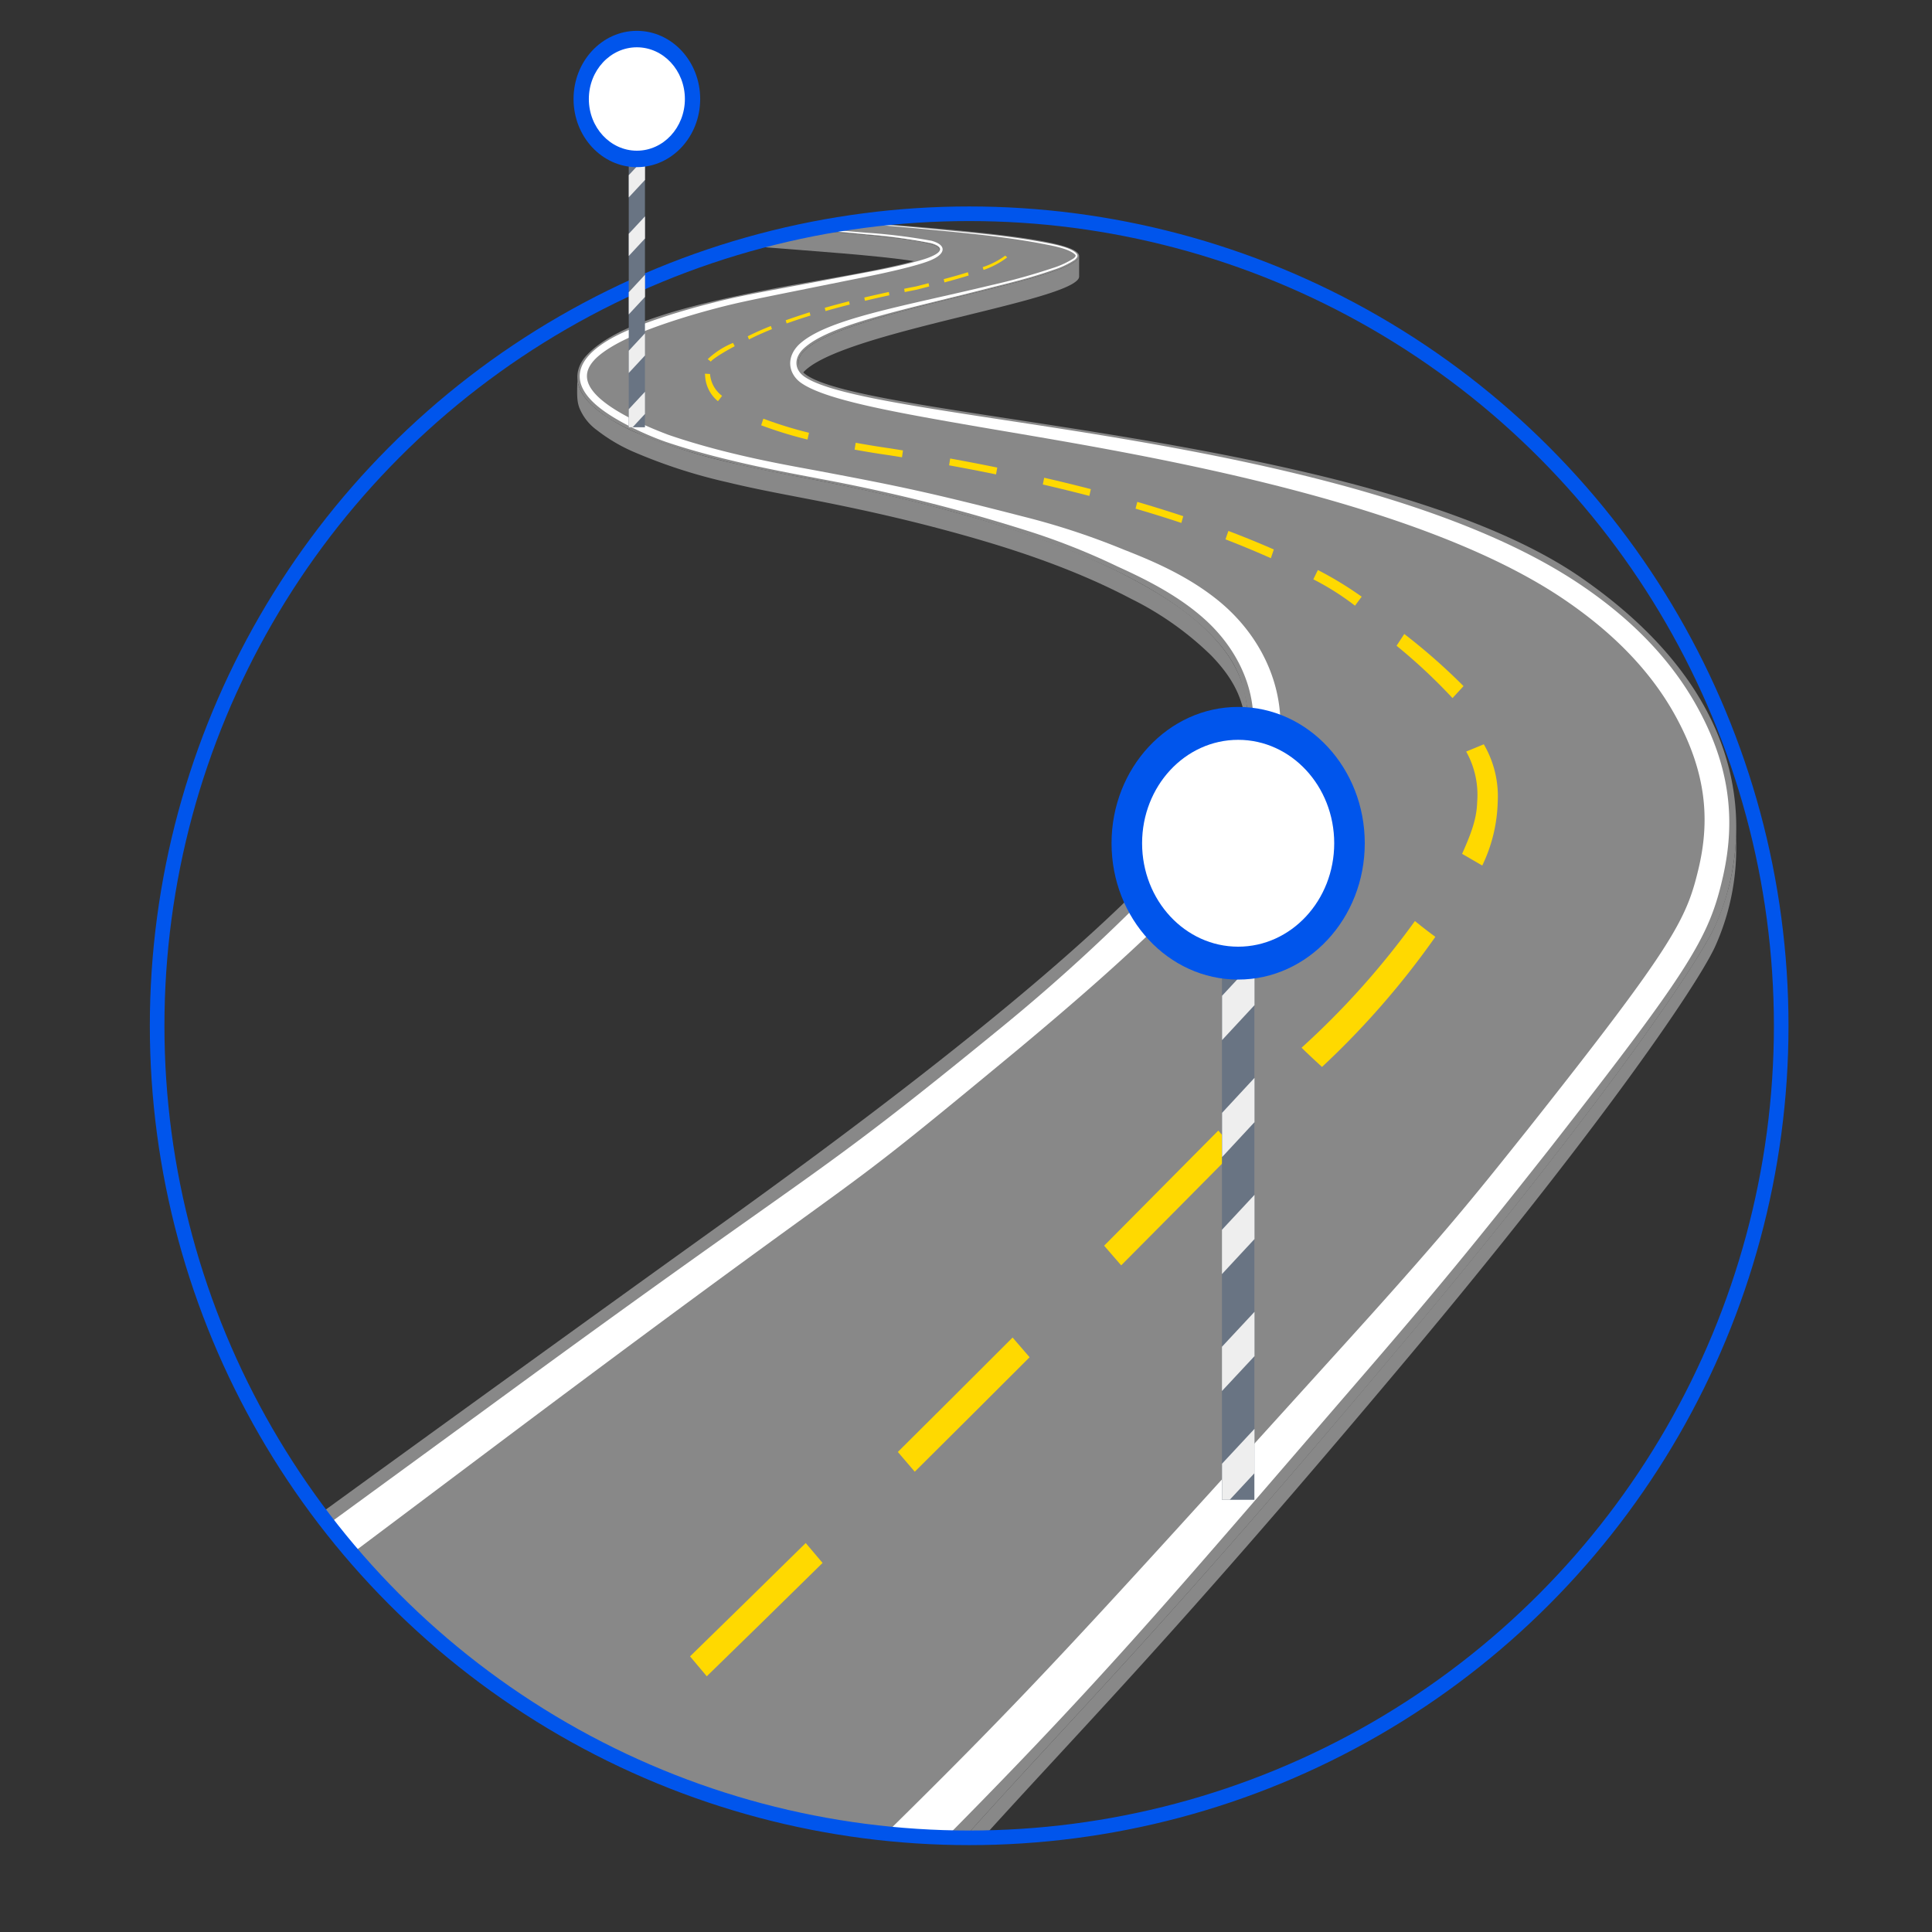 <svg id="Layer_1" data-name="Layer 1" xmlns="http://www.w3.org/2000/svg" xmlns:xlink="http://www.w3.org/1999/xlink" viewBox="0 0 750 750"><rect x="0" y="0" width="750" height="750" fill="#333333" stroke="none"/><defs><style>.cls-1,.cls-7{fill:none;}.cls-2{clip-path:url(#clip-path);}.cls-3{fill:#888;}.cls-4{fill:#fff;}.cls-5{fill:#ffd900;}.cls-6{fill:#c5ccd3;}.cls-7{stroke:#0055ec;stroke-miterlimit:10;stroke-width:5.67px;}.cls-8{fill:#697483;}.cls-9{fill:#eee;}.cls-10{fill:#0055ec;}</style><clipPath id="clip-path"><circle class="cls-1" cx="376.23" cy="398.21" r="315.23"/></clipPath></defs><g id="Group_150" data-name="Group 150"><g id="Group_142" data-name="Group 142"><g class="cls-2"><g id="Group_141" data-name="Group 141"><g id="Group_140" data-name="Group 140"><g id="Group_139" data-name="Group 139"><g id="Group_133" data-name="Group 133"><path id="Path_193" data-name="Path 193" class="cls-3" d="M224.13,146.34c0,5.73,4.38,10.17,8.36,13.31a71.58,71.58,0,0,0,16.25,9,229.67,229.67,0,0,0,37.95,11.61c13.56,3.13,27.27,5.42,40.89,8.25s27.34,6,40.87,9.72c25.81,7,51.8,15.53,75.46,28.88,10.95,6.17,21.88,13.53,30.09,23.63,11.72,14.41,10.31,26.84,10.31,35.74a39.21,39.21,0,0,0-1.17-9c-1.27-5.35-3-12.81-13.05-23.13a121.74,121.74,0,0,0-31-21.9c-23.89-12.55-49.68-20.74-75.43-27.52-13.47-3.55-27.05-6.62-40.68-9.39s-27.14-5.05-40.58-8.32a207.08,207.08,0,0,1-35.69-11.49,65.39,65.39,0,0,1-15-8.76,19.84,19.84,0,0,1-6.82-8.7C223.67,155,224.13,151.34,224.13,146.34Z"/><path id="Path_194" data-name="Path 194" class="cls-3" d="M325.71,66.36c2.08.23,4.37.42,6.93.74.46.07,3.28.4,3.28.92v8a.16.16,0,0,0,0-.09c-.18-.28-1.17-.47-1.47-.53-2.39-.46-6.41-.74-8.87-1-.39,0-3.5-.37-3.5-.79v-8C322.05,66,325.31,66.31,325.71,66.36Z"/><path id="Path_195" data-name="Path 195" class="cls-3" d="M335.69,73.55c15.36-1.32,20.86-1.89,20.86-4v8c0,2.1-5.51,2.67-20.86,4-14,1.22-39.1,4.11-39.1,7.42V81C296.59,77.67,321.67,74.76,335.69,73.55Z"/><path id="Path_196" data-name="Path 196" class="cls-3" d="M259.37,83.52c10.75,4.15,90,6.64,103.17,11.62.67.25,1.94.82,2.09,1.56v8c-.15-.74-1.42-1.32-2.09-1.56-13.13-5-92.42-7.48-103.17-11.64-.89-.34-3-1.21-3.21-2.2,0-.14,0-8,0-8.12C256.14,82.22,258.43,83.16,259.37,83.52Z"/><path id="Path_197" data-name="Path 197" class="cls-3" d="M418.54,100.38a1.74,1.74,0,0,0,.38-1v8a1.77,1.77,0,0,1-.38,1C411.18,118.51,310,131.39,310,148.6v-7.95C310,123.44,411.18,110.55,418.54,100.38Z"/><path id="Path_198" data-name="Path 198" class="cls-3" d="M372.64,723.3c44.52-49.89,78.44-82.37,174.88-197.42,70.22-83.78,110.09-141.17,118.13-158.09A92.66,92.66,0,0,0,674,329v-8a92.66,92.66,0,0,1-8.36,38.75c-8,16.92-47.91,74.32-118.13,158.08C446.05,639,413.8,668.61,365.59,723.3Z"/><path id="Path_199" data-name="Path 199" class="cls-3" d="M307.73,184.64c143,26.48,169.8,64.39,174.33,80.73,5.46,20.73,18.19,51.81-203,210.46C146.45,571,6.89,673-61.41,723.3h427c48.22-54.69,80.47-84.33,181.94-205.38,70.21-83.77,110.08-141.17,118.12-158.08,6.42-13.48,30.87-78.32-51.83-135.58s-289-61.67-302.67-80.46,99.59-32.63,107.4-43.41-111.13-14.11-120.29-18,21.39-7.47,37.43-8.86,21.34-1.93,20.83-4.27-20.31-4.34-29.66-4.34a10.6,10.6,0,0,0-4.77.54c-1.24,1.65,37.78,1.46-10,6.16s-63.45,7.75-52.71,11.9,90,6.64,103.17,11.62c1.32.5,2,1,2.09,1.56-.91,5.14-43.48,11.34-63.57,15.18-32.88,6.27-61.92,13.58-73.44,26.15C226.11,139.73,201.58,165,307.73,184.64Z"/></g><g id="Group_134" data-name="Group 134"><path id="Path_200" data-name="Path 200" class="cls-4" d="M284.17,75l-2.92.38,8.69-1.07Z"/><path id="Path_201" data-name="Path 201" class="cls-4" d="M-20.47,723.31l20-15.77c58.5-45.63,79.63-61.44,131.62-100.4l66.23-49.73C354.94,439.3,312.63,475.76,395.56,407.08c20.36-17,43.8-37.15,62.35-56.17,13.93-14.46,31.92-34.93,37.17-54.43,6.47-24.15-3.29-47.77-21.73-63-11.33-9.3-24.25-15.11-37-20.07a282.45,282.45,0,0,0-38.87-12.82c-37-9.54-49.17-12-79.18-17.66-10.44-2-35.23-6-58.85-14.14-8.21-3.09-19.85-8.13-26.56-14.1-9.67-8.67-4.36-15.33,7-21.48,10.29-5.5,26.84-10.58,38-13.5,9.22-2.45,16.49-3.82,39.53-8.48l19.85-4c5.25-1.06,19.72-4.15,24.6-6.46,5.1-2.29,5.78-5.63-.23-7.3a223.23,223.23,0,0,0-25.12-3.12c-12.4-1-7.45-.67-20.14-1.5L296.3,87.38c-7.67-.55-28.18-1.81-35.09-3.78-6-1.62-6.36-3.15,0-4.93a149,149,0,0,1,17.18-3l2.84-.37-2.84.35a147,147,0,0,0-17.2,2.88c-6.37,1.74-6.23,3.45,0,5.16,6.88,2,27.65,3.36,35.11,3.93l20.12,1.62c12.41,1,7.45.53,20.11,1.75a222.78,222.78,0,0,1,24.94,3.42c4.79,1.39,4.42,3.31,0,5.2-4.76,2.17-19.36,5.08-24.43,6l-19.88,3.75c-22.59,4.24-30.11,5.54-39.73,8-11.4,2.84-28.08,7.74-38.67,13.23-13.5,7.13-18.89,16.24-7.62,26.35,6.78,6.05,19.63,11.94,27.47,14.64C282.09,179.5,309,184,317.88,185.8a665.45,665.45,0,0,1,78.49,19.48A266.8,266.8,0,0,1,434,220c12.29,5.56,24.24,11.82,34,20.7,14.6,13.31,22.52,32.91,16.56,52.4-4.83,16.44-23,37.23-34.33,49.3a718.5,718.5,0,0,1-60.93,56C311.48,462,324.06,447.72,190.06,545.92l-66.8,48.78C78.38,627.43,42.74,653.52-9.91,693.27-26.39,705.83-26.69,706-49.22,723.32Z"/></g><g id="Group_138" data-name="Group 138"><path id="Path_202" data-name="Path 202" class="cls-5" d="M274.75,139.42a31.56,31.56,0,0,1,9.81-6.3l.65,1.28c-6.07,3.24-9.32,5.63-9.22,6Zm15.51-8.87c2.68-1.35,5.71-2.71,9-4l.41,1.22c-3.28,1.32-6.27,2.66-8.91,4ZM305,124.33c2.9-1,6-2.08,9.3-3.1l.33,1.26c-3.26,1-6.37,2.05-9.26,3.07Zm15.16-4.83c3-.86,6.18-1.71,9.44-2.54l.27,1.26c-3.25.83-6.42,1.68-9.4,2.53Zm15.36-4c3.07-.73,6.27-1.45,9.52-2.15l.23,1.27c-3.25.7-6.44,1.43-9.49,2.15ZM351,112.1c1.52-.31,3.07-.62,4.62-.91l4.84-1.26.28,1.26-4.89,1.27c-1.57.3-3.12.61-4.64.92Zm15.36-3.74c3.83-1,6.8-1.88,9.37-2.68l.33,1.25c-2.58.81-5.57,1.66-9.42,2.7Zm15.12-4.66a30.66,30.66,0,0,0,8.75-4.46l.77.67a31.89,31.89,0,0,1-9.18,4.87Z"/><path id="Path_203" data-name="Path 203" class="cls-5" d="M575.41,336a60.19,60.19,0,0,0,6-24.72,40,40,0,0,0-5.4-22.35l-6.84,2.83a34.43,34.43,0,0,1,4.26,19.63c-.16,6.5-2.35,12.19-5.84,20.07Z"/><g id="Group_135" data-name="Group 135"><path id="Path_204" data-name="Path 204" class="cls-5" d="M563.86,271l4.28-4.65a235.6,235.6,0,0,0-23-20.24l-3,4.57A217.46,217.46,0,0,1,563.86,271Z"/></g><g id="Group_136" data-name="Group 136"><path id="Path_205" data-name="Path 205" class="cls-5" d="M509.83,224.89l1.77-3.61a138.78,138.78,0,0,1,17,10.35l-2.59,3.5A102.35,102.35,0,0,0,509.83,224.89Zm-34.11-15.51,1.14-3.27c6.07,2.31,12.16,4.77,17.63,7.2l-1.14,3.38c-5.44-2.42-11.6-5-17.63-7.32Zm-34.9-11.95.67-2.6c6.13,1.79,12.13,3.66,17.85,5.55L458.6,203c-5.68-1.9-11.66-3.75-17.77-5.54Zm-36-9.33.53-2.64c6.14,1.41,12.23,2.89,18.12,4.42l-.59,2.63c-5.86-1.53-11.94-3-18-4.42Zm-36.39-7.45.43-2.66c6.16,1.12,12.32,2.3,18.28,3.52l-.48,2.65c-5.93-1.22-12.06-2.4-18.22-3.52Zm-23.34-3.94c-4.44-.63-8.93-1.36-13.34-2.17l.43-2.66c4.38.8,8.84,1.53,13.27,2.16l5.08.81-.38,2.67ZM295.5,165.08l.83-2.55A157.59,157.59,0,0,0,314.05,168l-.58,2.63a158.88,158.88,0,0,1-18-5.54ZM273.66,145.5v-.43l2,.11v.32a11.77,11.77,0,0,0,4.65,8.17l-1.6,2.08a13.6,13.6,0,0,1-5-10.25Z"/></g><g id="Group_137" data-name="Group 137"><path id="Path_206" data-name="Path 206" class="cls-5" d="M274.37,650.73c13.94-13.55,29.06-28.36,44.95-44L312.78,599c-15.87,15.64-31,30.43-44.91,44Z"/><path id="Path_207" data-name="Path 207" class="cls-5" d="M355.11,571.32c14.2-14.1,29.2-29.05,44.58-44.44l-6.6-7.65c-15.37,15.38-30.36,30.32-44.55,44.42Z"/><path id="Path_208" data-name="Path 208" class="cls-5" d="M435.24,491.21c14.45-14.52,29.36-29.57,44.34-44.71l-6.64-7.61c-15,15.14-29.88,30.17-44.32,44.69Z"/><path id="Path_209" data-name="Path 209" class="cls-6" d="M198.05,723.31c11.65-10.72,25.09-23.36,40.08-37.67l-6.43-7.81c-17.5,16.71-32.9,31.14-45.76,42.87l2.05,2.61Z"/></g><path id="Path_210" data-name="Path 210" class="cls-5" d="M513.2,414.18a322.41,322.41,0,0,0,44-50.5c-3.24-2.4-4.82-3.63-7.93-6.13a315,315,0,0,1-44,49.17C508.38,409.74,510,411.24,513.2,414.18Z"/></g><path id="Path_211" data-name="Path 211" class="cls-4" d="M304.59,84c5.8.63,11.81,1.27,18,1.79,12.45,1.07,25.71,2.08,39.65,3.46,13,1.28,28.6,2.65,43.76,5.65,3,.57,8.46,1.62,10.92,3.56.73.56,1,.91-.13,1.84a33.62,33.62,0,0,1-8.07,3.74,244.9,244.9,0,0,1-23.61,6.59c-35.34,8.47-64.61,13.23-75.08,23.25-4.94,5-3.92,11,.58,14.49,9.05,6.74,35.91,11.53,68.88,17.24,55.05,9.48,170,26.9,229.29,68.19,16.78,11.63,31.88,26.16,41.87,44.56,11.74,21.6,13.26,40,8.65,59.15-4.7,19.52-9.52,29.33-66.54,101.3-21,26.28-31.5,39.7-74.85,87.44C420.29,634,400.31,656.31,342.16,713.44q-5.36,5.25-10.08,9.86H357.3c69.57-69.87,93-98.11,170.08-187.41,29.86-34.51,45.52-53.65,73.78-89.45,55.39-70.85,62.36-82.52,67.75-106.38,4.89-21.86,2.74-43-10.6-66.6-11-19.48-27.16-34.71-45.29-46.84-60-40.1-165.91-54.78-232.94-65.05-33.36-5.15-59.61-9.45-68-15.48-3.65-2.72-3.92-6.87-.46-10.44,9.75-9.8,41.21-15.71,73.7-24.16,8.06-2,16-4,23.64-6.73a33.17,33.17,0,0,0,8.26-3.88c1.55-1.36,1.23-2.08.12-3-2.61-2-8-3-11.22-3.62-15.16-2.9-29.89-4-43.83-5.35s-27.22-2.25-39.68-3.25c-6.22-.48-12.24-1.15-18-1.75-2.48-.31-7.16-1-8.12-2.39-1.19-1.77,4.71-3.28,6.71-3.76,5.28-1.22,10.43-1.91,15.34-2.56s9.62-1.14,14.08-1.61c2.23-.21,4.4-.5,6.52-.63s4.17-.25,6.16-.42c3.5-.31,9.49-.92,10.83-2.51.33-.48.11-.82-.33-1.15a27.41,27.41,0,0,0-8.1-2.09c-1.46-.2-2.86-.41-4.18-.61s-2.6-.32-3.79-.44c-4.79-.45-8.47-.55-11-.62l-3.52,0,3.52,0c2.48.07,6.16.18,11,.63,1.19.11,2.46.26,3.79.44s2.72.41,4.18.61a27.56,27.56,0,0,1,8.09,2.08c.45.34.66.69.33,1.14-1.44,1.71-8.44,2.3-10.82,2.51-2,.18-4.05.3-6.16.43s-4.29.41-6.52.62c-4.46.46-9.16,1-14.08,1.6s-10.07,1.33-15.36,2.54c-2.08.49-8,2-6.75,3.86C297.47,83.1,302.7,83.74,304.59,84Z"/></g></g></g></g></g><circle id="Ellipse_7-2" data-name="Ellipse 7-2" class="cls-7" cx="376.23" cy="398.21" r="315.23"/><g id="Group_149" data-name="Group 149"><g id="Group_145" data-name="Group 145"><g id="Group_144" data-name="Group 144"><rect id="Rectangle_31" data-name="Rectangle 31" class="cls-8" x="474.36" y="320.66" width="12.59" height="261.56"/><g id="Group_143" data-name="Group 143"><path id="Path_212" data-name="Path 212" class="cls-9" d="M487,554.67v17.2l-9.61,10.34h-3v-14Z"/><path id="Path_213" data-name="Path 213" class="cls-9" d="M474.36,522.81,487,509.25v17.2L474.36,540Z"/><path id="Path_214" data-name="Path 214" class="cls-9" d="M487,463.83V481L474.36,494.6V477.4Z"/><path id="Path_215" data-name="Path 215" class="cls-9" d="M487,418.42v17.2l-12.59,13.56V432Z"/><path id="Path_216" data-name="Path 216" class="cls-9" d="M487,373v17.2l-12.59,13.56v-17.2Z"/><path id="Path_217" data-name="Path 217" class="cls-9" d="M487,327.58v17.2l-12.59,13.57v-17.2Z"/></g></g><ellipse id="Ellipse_9" data-name="Ellipse 9" class="cls-10" cx="480.65" cy="327.35" rx="49.15" ry="52.92"/><ellipse id="Ellipse_10" data-name="Ellipse 10" class="cls-4" cx="480.65" cy="327.35" rx="37.29" ry="40.15"/></g><g id="Group_148" data-name="Group 148"><g id="Group_147" data-name="Group 147"><rect id="Rectangle_32" data-name="Rectangle 32" class="cls-8" x="244.08" y="35.08" width="6.29" height="130.78"/><g id="Group_146" data-name="Group 146"><path id="Path_218" data-name="Path 218" class="cls-9" d="M250.38,152.09v8.6l-4.8,5.17h-1.5v-7Z"/><path id="Path_219" data-name="Path 219" class="cls-9" d="M244.08,136.16l6.3-6.78V138l-6.3,6.79Z"/><path id="Path_220" data-name="Path 220" class="cls-9" d="M250.38,106.67v8.6l-6.3,6.78v-8.6Z"/><path id="Path_221" data-name="Path 221" class="cls-9" d="M250.38,84v8.59l-6.3,6.78v-8.6Z"/><path id="Path_222" data-name="Path 222" class="cls-9" d="M250.38,61.25v8.6l-6.3,6.78V68Z"/><path id="Path_223" data-name="Path 223" class="cls-9" d="M250.38,38.54v8.61l-6.3,6.78v-8.6Z"/></g></g><ellipse id="Ellipse_11" data-name="Ellipse 11" class="cls-10" cx="247.23" cy="38.43" rx="24.58" ry="26.46"/><ellipse id="Ellipse_12" data-name="Ellipse 12" class="cls-4" cx="247.23" cy="38.43" rx="18.64" ry="20.07"/></g></g></g></svg>